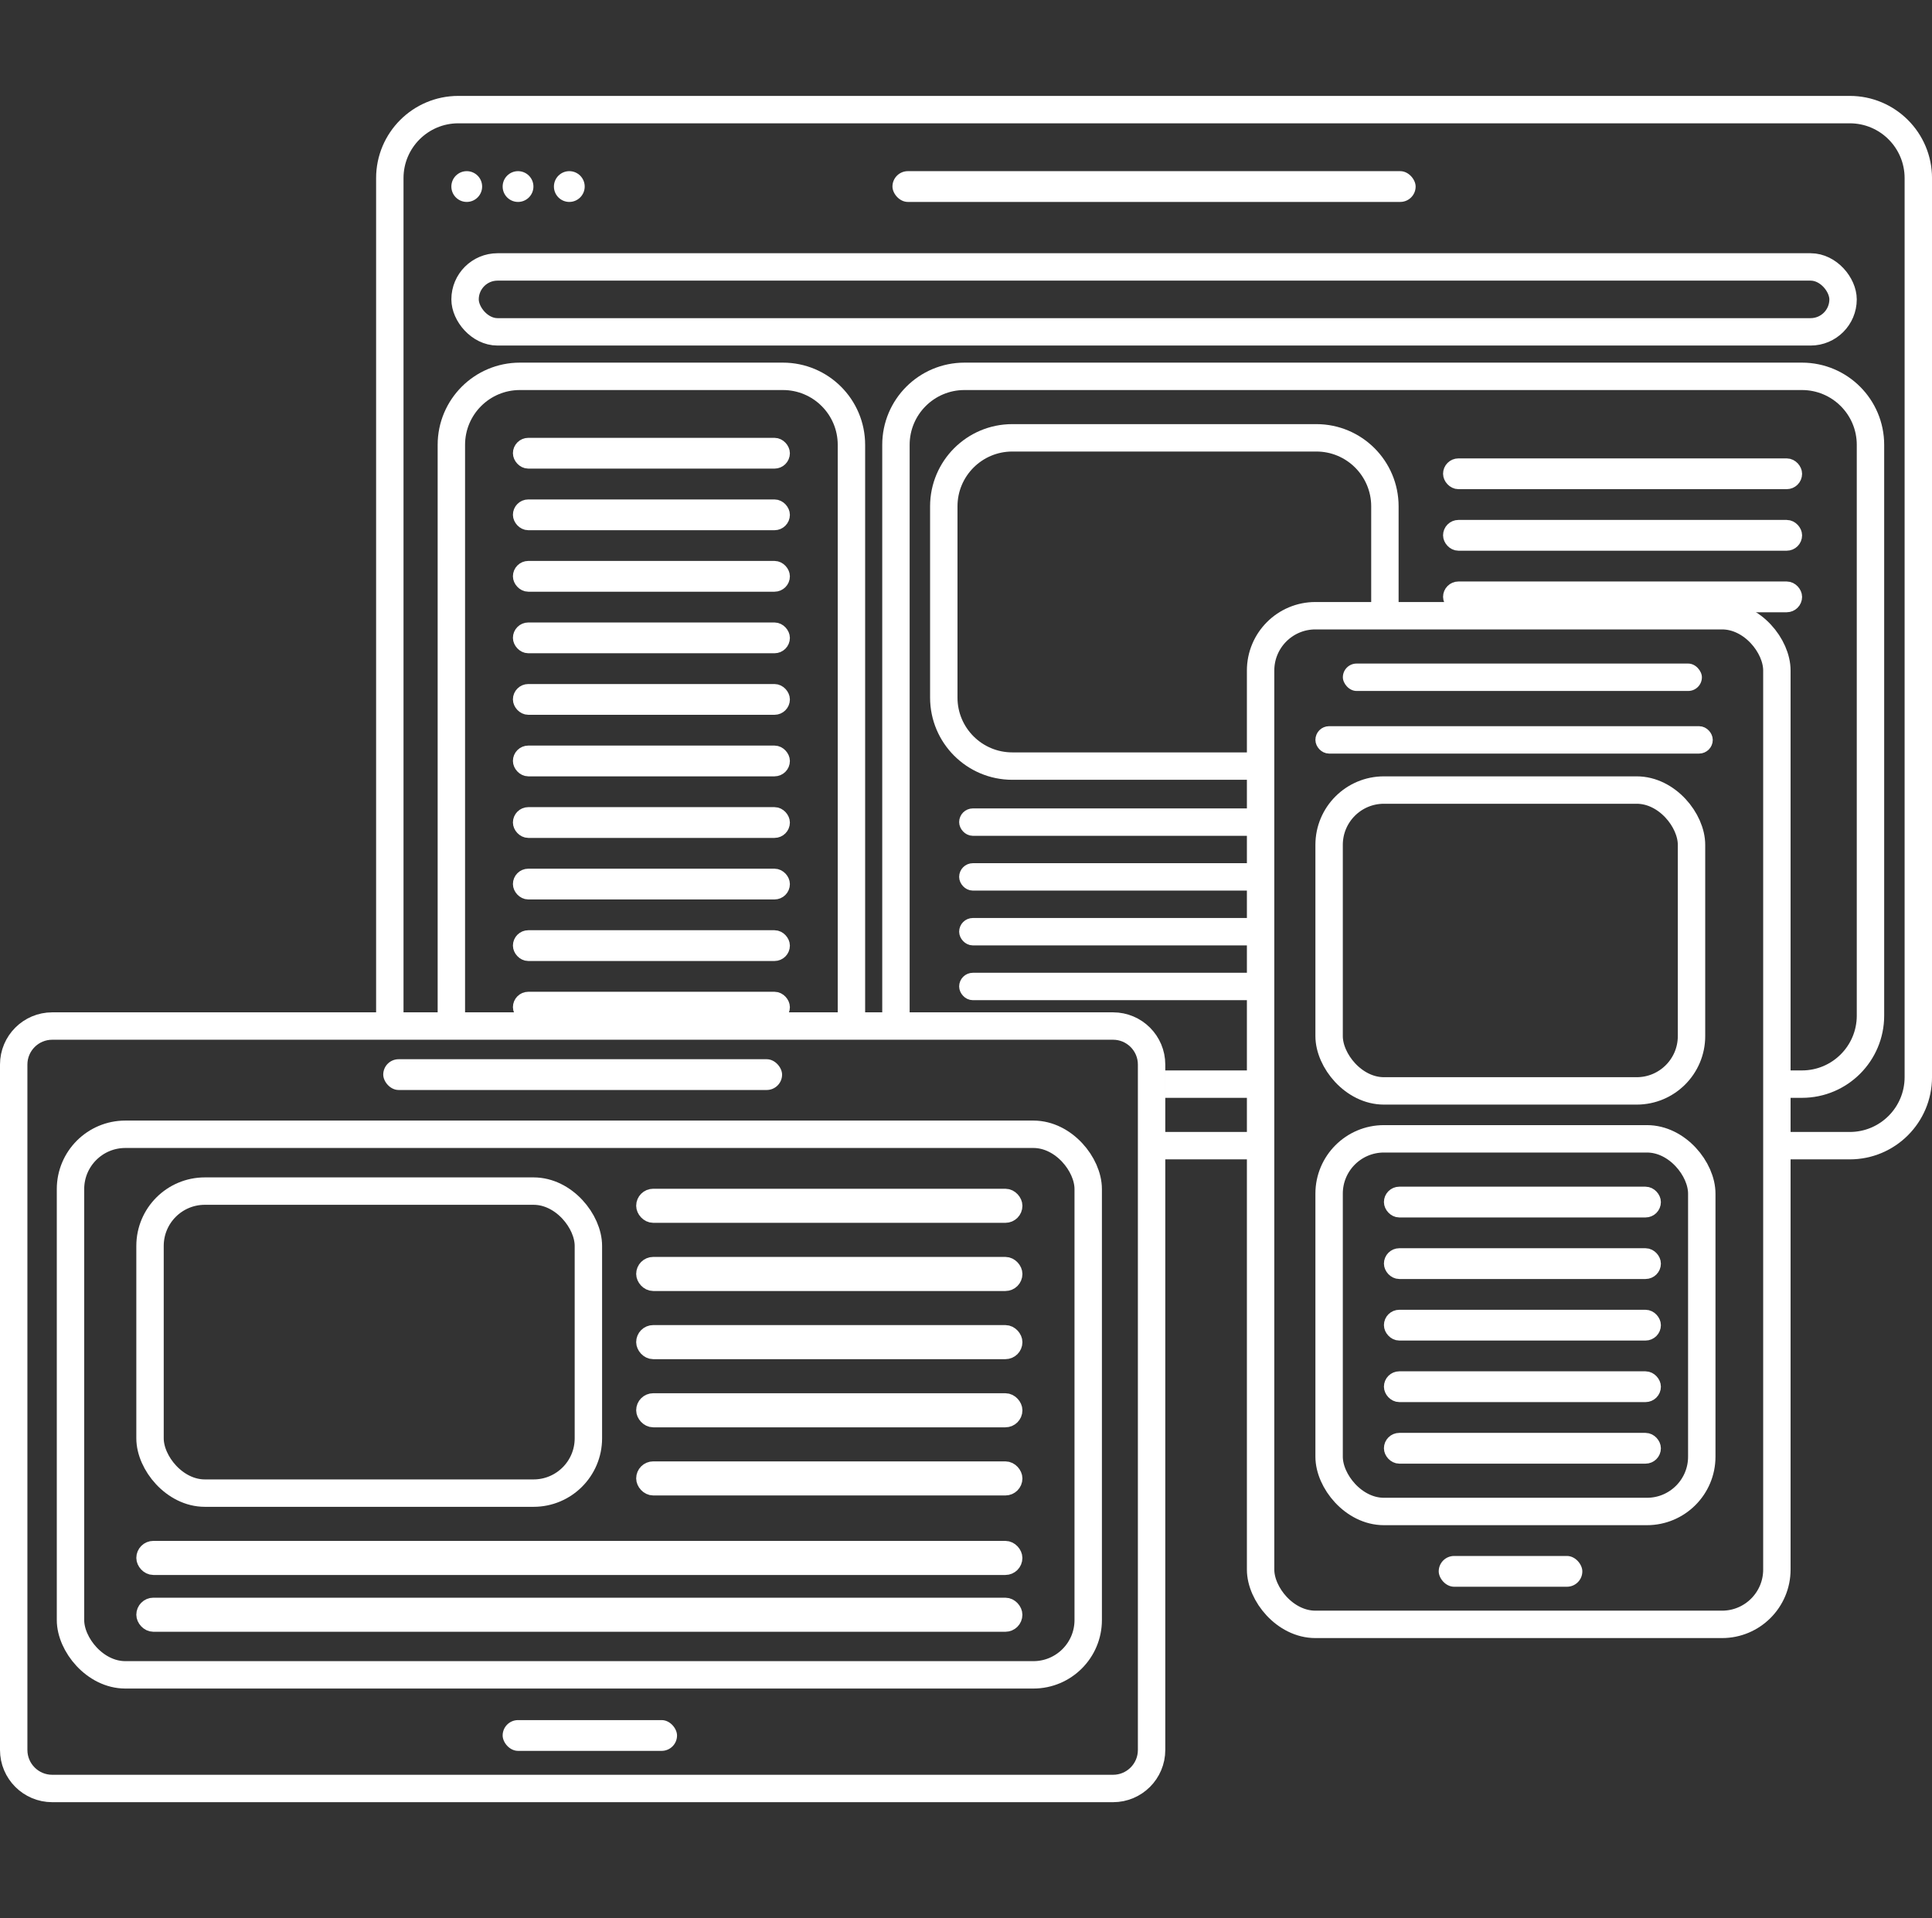 <svg width="141" height="140" viewBox="0 0 141 140" fill="none" xmlns="http://www.w3.org/2000/svg">
<rect x="0" y="0" width="141" height="140" fill="#333333" stroke="none"/>
<circle cx="34.064" cy="13.615" r="1.123" fill="white"/>
<circle cx="37.807" cy="13.615" r="1.123" fill="white"/>
<circle cx="41.549" cy="13.615" r="1.123" fill="white"/>
<rect x="65.133" y="12.492" width="38.182" height="2.246" rx="1.123" fill="white"/>
<rect x="33.941" y="19.482" width="100.568" height="4.738" rx="2.369" stroke="white" stroke-width="2"/>
<rect x="105.878" y="34.017" width="25.08" height="1.123" rx="0.562" stroke="white" stroke-width="1.123"/>
<rect x="105.878" y="38.509" width="25.08" height="1.123" rx="0.562" stroke="white" stroke-width="1.123"/>
<rect x="105.878" y="43.001" width="25.08" height="1.123" rx="0.562" stroke="white" stroke-width="1.123"/>
<rect x="37.995" y="37.013" width="19.091" height="1.123" rx="0.562" stroke="white" stroke-width="1.123"/>
<rect x="37.995" y="32.517" width="19.091" height="1.123" rx="0.562" stroke="white" stroke-width="1.123"/>
<rect x="37.995" y="41.501" width="19.091" height="1.123" rx="0.562" stroke="white" stroke-width="1.123"/>
<rect x="37.995" y="45.993" width="19.091" height="1.123" rx="0.562" stroke="white" stroke-width="1.123"/>
<rect x="98.004" y="48.43" width="26.203" height="2" rx="1" fill="white"/>
<path d="M28.449 75V13C28.449 10.239 30.688 8 33.449 8H135.001C137.762 8 140.001 10.239 140.001 13V78.616C140.001 81.377 137.762 83.616 135.001 83.616H134.501H130.001M84.225 83.616H92.501" stroke="white" stroke-width="2"/>
<path d="M62.139 74.793V32.467C62.139 29.705 59.901 27.467 57.139 27.467H37.941C35.18 27.467 32.941 29.705 32.941 32.467V74.793" stroke="white" stroke-width="2"/>
<path d="M92.502 79.125H85.002M130.502 79.125H131.51C134.272 79.125 136.51 76.886 136.51 74.125V73.001V32.467C136.51 29.705 134.272 27.467 131.51 27.467H70.387C67.625 27.467 65.387 29.705 65.387 32.467V75.001" stroke="white" stroke-width="2"/>
<path d="M91.831 55.913H73.879C71.118 55.913 68.879 53.674 68.879 50.913V36.955C68.879 34.194 71.118 31.955 73.879 31.955H96.072C98.833 31.955 101.072 34.194 101.072 36.955V44.998" stroke="white" stroke-width="2"/>
<rect x="70.5" y="59.502" width="21" height="1" rx="0.5" stroke="white"/>
<rect x="70.5" y="63.5" width="21" height="1" rx="0.5" stroke="white"/>
<rect x="70.5" y="71.498" width="21" height="1" rx="0.5" stroke="white"/>
<rect x="70.5" y="67.5" width="21" height="1" rx="0.5" stroke="white"/>
<rect x="37.995" y="54.977" width="19.091" height="1.123" rx="0.562" stroke="white" stroke-width="1.123"/>
<rect x="37.995" y="59.47" width="19.091" height="1.123" rx="0.562" stroke="white" stroke-width="1.123"/>
<rect x="37.995" y="68.454" width="19.091" height="1.123" rx="0.562" stroke="white" stroke-width="1.123"/>
<rect x="37.995" y="72.946" width="19.091" height="1.123" rx="0.562" stroke="white" stroke-width="1.123"/>
<rect x="37.995" y="63.962" width="19.091" height="1.123" rx="0.562" stroke="white" stroke-width="1.123"/>
<rect x="37.995" y="50.485" width="19.091" height="1.123" rx="0.562" stroke="white" stroke-width="1.123"/>
<rect x="92" y="44.938" width="37.679" height="73.616" rx="4" stroke="white" stroke-width="2"/>
<rect x="105" y="113.562" width="10.481" height="2.246" rx="1.123" fill="white"/>
<rect x="97" y="83.117" width="27.198" height="27.198" rx="4" stroke="white" stroke-width="2"/>
<rect x="101.562" y="87.171" width="19.091" height="1.123" rx="0.562" stroke="white" stroke-width="1.123"/>
<rect x="96.5" y="53.5" width="28" height="1" rx="0.5" stroke="white"/>
<rect x="101.562" y="91.663" width="19.091" height="1.123" rx="0.562" stroke="white" stroke-width="1.123"/>
<rect x="101.562" y="100.647" width="19.091" height="1.123" rx="0.562" stroke="white" stroke-width="1.123"/>
<rect x="101.562" y="105.14" width="19.091" height="1.123" rx="0.562" stroke="white" stroke-width="1.123"/>
<rect x="101.562" y="96.155" width="19.091" height="1.123" rx="0.562" stroke="white" stroke-width="1.123"/>
<rect x="97" y="57.662" width="26.449" height="21.957" rx="4" stroke="white" stroke-width="2"/>
<path d="M1 77.697C1 76.144 2.259 74.885 3.812 74.885H81.233C82.785 74.885 84.044 76.144 84.044 77.697V127.72C84.044 129.273 82.785 130.532 81.233 130.532H3.812C2.259 130.532 1 129.273 1 127.72V77.697Z" stroke="white" stroke-width="2"/>
<rect x="27.969" y="77.307" width="29.109" height="2.246" rx="1.123" fill="white"/>
<rect x="36.684" y="125.541" width="12.727" height="2.246" rx="1.123" fill="white"/>
<rect x="5.145" y="82.785" width="74.274" height="39.453" rx="4" stroke="white" stroke-width="2"/>
<rect x="10.949" y="86.932" width="31.992" height="22.043" rx="4" stroke="white" stroke-width="2"/>
<rect x="10.571" y="113.083" width="63.423" height="1.244" rx="0.622" stroke="white" stroke-width="1.244"/>
<rect x="10.571" y="117.229" width="63.423" height="1.244" rx="0.622" stroke="white" stroke-width="1.244"/>
<rect x="47.051" y="87.382" width="26.945" height="1.244" rx="0.622" stroke="white" stroke-width="1.244"/>
<rect x="47.051" y="92.358" width="26.945" height="1.244" rx="0.622" stroke="white" stroke-width="1.244"/>
<rect x="47.051" y="97.333" width="26.945" height="1.244" rx="0.622" stroke="white" stroke-width="1.244"/>
<rect x="47.051" y="102.307" width="26.945" height="1.244" rx="0.622" stroke="white" stroke-width="1.244"/>
<rect x="47.051" y="107.28" width="26.945" height="1.244" rx="0.622" stroke="white" stroke-width="1.244"/>
</svg>
